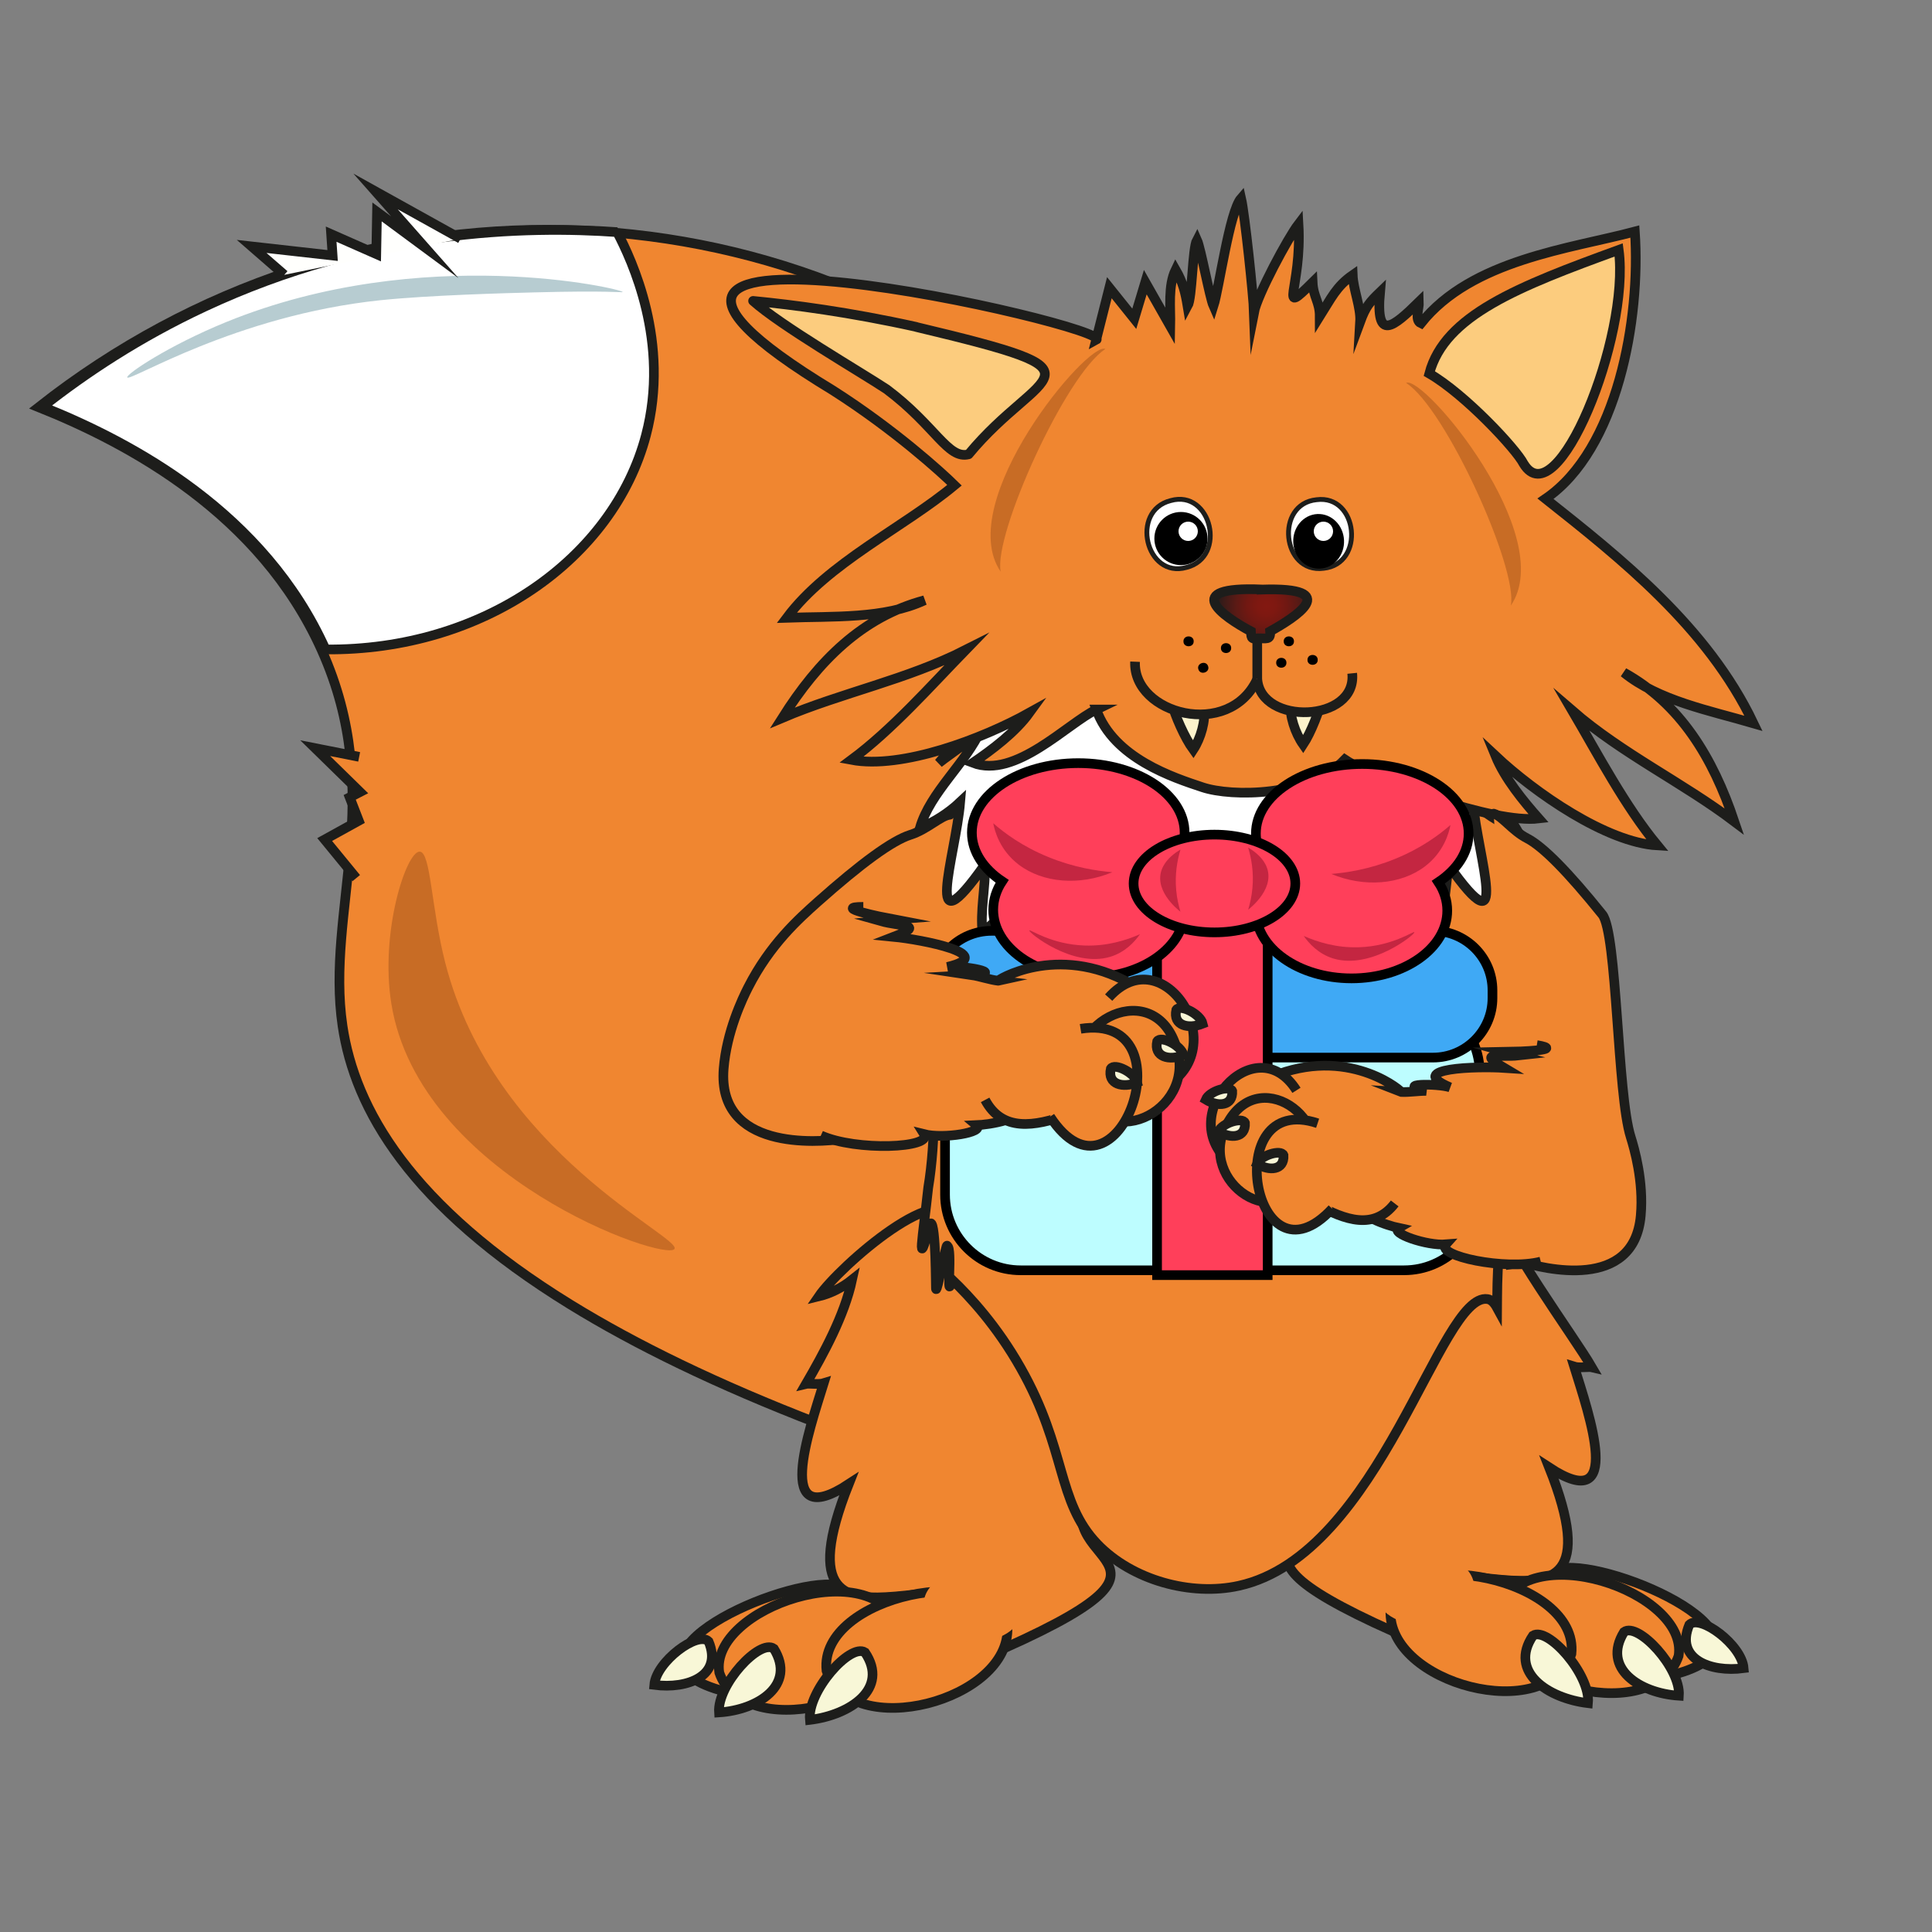<?xml version="1.0" encoding="UTF-8"?>
<svg id="_Слой_1" data-name="Слой 1" xmlns="http://www.w3.org/2000/svg" xmlns:xlink="http://www.w3.org/1999/xlink" viewBox="0 0 200 200">
  <rect x="0" y="0" width="200" height="200" fill="#808080" stroke="none"/>
  <defs>
    <style>
      .cls-1, .cls-2, .cls-3 {
        fill: #fff;
      }

      .cls-4 {
        fill: #f8f7d7;
      }

      .cls-4, .cls-5, .cls-6, .cls-7, .cls-8, .cls-9, .cls-2, .cls-3, .cls-10, .cls-11 {
        stroke: #1d1d1b;
      }

      .cls-4, .cls-5, .cls-6, .cls-7, .cls-8, .cls-9, .cls-2, .cls-3, .cls-12 {
        stroke-miterlimit: 10;
      }

      .cls-5, .cls-13, .cls-11 {
        fill: #f08630;
      }

      .cls-6 {
        fill: url(#_Безымянный_градиент_43);
      }

      .cls-7 {
        fill: #fffffd;
      }

      .cls-14 {
        fill: #3fa9f5;
      }

      .cls-15 {
        fill: #c42641;
      }

      .cls-8, .cls-10 {
        fill: #fccc7e;
      }

      .cls-16 {
        fill: #b7ccd1;
      }

      .cls-17 {
        fill: #c86c25;
      }

      .cls-9 {
        fill: #fcf3cc;
      }

      .cls-3 {
        stroke-width: .5px;
      }

      .cls-10, .cls-11 {
        stroke-linecap: round;
        stroke-linejoin: round;
      }

      .cls-18 {
        fill: #bdfdff;
      }

      .cls-12 {
        fill: #ff3f5a;
        stroke: #000;
      }
    </style>
    <radialGradient id="_Безымянный_градиент_43" data-name="Безымянный градиент 43" cx="113.73" cy="71.74" fx="113.73" fy="71.74" r="5.42" gradientTransform="translate(252.8 -13.33) rotate(-180) scale(1.07 -1.06)" gradientUnits="userSpaceOnUse">
      <stop offset="0" stop-color="#831811"/>
      <stop offset=".17" stop-color="#7e1811"/>
      <stop offset=".36" stop-color="#701812"/>
      <stop offset=".56" stop-color="#591a15"/>
      <stop offset=".78" stop-color="#391b18"/>
      <stop offset=".93" stop-color="#1d1d1b"/>
    </radialGradient>
  </defs>
  <g>
    <path class="cls-5" d="m123.72,159.43c24.69-37.05,18.54-87.01-13-115.16-29.48-26.31-74.42-27.56-106.72-2.12,9.34,3.74,22.94,10.99,29.29,25.12,6.78,15.08.4,27.04,2.17,38.94,1.27,8.57,6.99,18.62,23.61,28.85,13.37,8.23,33.8,16.58,64.65,24.37Z"/>
    <path class="cls-2" d="m63.9,24.03c-9.39-.66-25.47-.36-42.79,7.75-6.75,3.16-12.29,6.85-16.7,10.33,9.34,3.74,22.94,10.99,29.29,25.12,16.32.16,29.81-9.42,33.17-22.17,2.54-9.63-1.47-18.15-2.98-21.03Z"/>
    <path class="cls-17" d="m69.82,129.29c-.9,1.38-26.42-7.46-29.31-25.4-1.19-7.39,1.54-15.77,2.94-15.73,1.15.03,1.17,5.76,2.64,11.5,5.06,19.72,24.54,28.4,23.73,29.63Z"/>
    <path class="cls-16" d="m64.46,30.23c.02-.31-20.72-5.16-41,3.09-6.07,2.47-10.43,5.43-10.29,5.75.22.51,11.14-6.41,26.2-7.99,4.99-.52,13.06-.74,15.87-.81,7.81-.21,9.22.04,9.22-.04Z"/>
    <polyline class="cls-5" points="37.18 78.35 32.63 77.45 37.27 81.99 36.2 82.54 37.14 84.96 33.61 86.91 36.88 90.9"/>
    <polyline class="cls-7" points="47.68 24.71 38.88 19.82 43.97 25.59 39.03 21.94 38.95 26.3 34.28 24.24 34.43 26.45 26.05 25.51 29.43 28.45"/>
    <g>
      <g>
        <g>
          <path class="cls-5" d="m122.12,133.6c-.22-.38-.39-.79-.49-1.23-.49,9.05-1.05,16.73-6.73,23.23-.17-1.15-.84-2.22-1.01-3.34-8.06,10.3,12.81,8.19-9.89,18.35.69-14.63-25.25,6.02-16.14-16.98-7.85,5.14-4.11-5.52-2.59-10.44-.51.16-1.54,0-1.83.07,1.83-3.16,3.96-7.04,4.77-10.78-1.04.83-2.25,1.43-3.45,1.72,2.08-3.04,13.15-12.87,14.44-7.54-1.33-6.41,1.64-7.24,5.85-5.12-.78-7.46,7.05.08,8.97,2.58-.3-8.51,3.94-2.95,5.77,1.41.24-1.75,2.3,6.3,2.33,8.08Z"/>
          <path class="cls-5" d="m85.95,164.85c.24,0,.46,0,.69,0-.19.01-.76.35-.69,0Z"/>
          <g>
            <path class="cls-5" d="m104.29,168.43c-3.41,6.91-21.39,4.31-28.57,6.84-13.8-3.15,4.05-11.52,10.28-11.24,3.34,4.08,17.04-2.89,18.29,4.41Z"/>
            <path class="cls-5" d="m93.18,168.62c-.2,8.21-16.33,11.64-18.72,4.52-1.02-6.67,16-12.49,18.72-4.52Z"/>
            <path class="cls-5" d="m104.29,168.43c.34,7.63-16.2,11.96-18.73,4.52-.86-7.84,17.68-11.49,18.73-4.52Z"/>
          </g>
        </g>
        <path class="cls-4" d="m67.73,174.42c3.45.46,7.12-.95,5.62-4.5-1.09-1.12-5.42,2.07-5.62,4.5Z"/>
      </g>
      <path class="cls-4" d="m74.43,177.27c4.07-.26,8.01-2.84,5.68-6.6-1.45-1.06-5.88,3.73-5.68,6.6Z"/>
      <path class="cls-4" d="m83.84,178.04c4.17-.5,8.24-3.24,5.7-6.99-1.53-.98-5.98,4.05-5.7,6.99Z"/>
      <path class="cls-13" d="m105.83,166.3c.12,4.91-10.36,4.91-10.23,0-.12-4.91,10.36-4.91,10.23,0Z"/>
    </g>
    <g>
      <g>
        <g>
          <path class="cls-5" d="m154.07,122.88c.65.94-3.75-3.28-5.04,2.05,1.33-6.41-1.64-7.24-5.85-5.12.78-7.46-7.05.08-8.97,2.58.3-8.51-3.94-2.95-5.77,1.41-.24-1.75-2.3,6.3-2.33,8.08.22-.38.39-.79.49-1.23.49,9.05,1.05,16.73,6.73,23.23.17-1.15.84-2.22,1.01-3.34,8.06,10.3-12.81,8.19,9.89,18.35-.69-14.63,25.25,6.02,16.14-16.98,7.85,5.14,4.11-5.52,2.59-10.44.51.16,1.54,0,1.83.07-1.83-3.16-9.31-13.27-10.12-17.01"/>
          <path class="cls-5" d="m162.28,163.12c-.24,0-.46,0-.69,0,.19.01.76.35.69,0Z"/>
          <g>
            <path class="cls-5" d="m143.94,166.7c3.41,6.91,21.39,4.31,28.57,6.84,13.8-3.15-4.05-11.52-10.28-11.24-3.34,4.08-17.04-2.89-18.29,4.41Z"/>
            <path class="cls-5" d="m155.05,166.89c.2,8.21,16.33,11.64,18.72,4.52,1.02-6.67-16-12.49-18.72-4.52Z"/>
            <path class="cls-5" d="m143.94,166.7c-.34,7.63,16.2,11.96,18.73,4.52.86-7.84-17.68-11.49-18.73-4.52Z"/>
          </g>
        </g>
        <path class="cls-4" d="m180.5,172.69c-3.45.46-7.12-.95-5.62-4.5,1.09-1.12,5.42,2.07,5.62,4.5Z"/>
      </g>
      <path class="cls-4" d="m173.8,175.54c-4.07-.26-8.01-2.84-5.68-6.6,1.45-1.06,5.88,3.73,5.68,6.6Z"/>
      <path class="cls-4" d="m164.39,176.31c-4.17-.5-8.24-3.24-5.7-6.99,1.53-.98,5.98,4.05,5.7,6.99Z"/>
      <path class="cls-13" d="m142.4,164.56c-.12,4.91,10.36,4.91,10.23,0,.12-4.91-10.36-4.91-10.23,0Z"/>
    </g>
    <path class="cls-5" d="m154.67,83.11c4.51,3.34,6.58,15.23,3.69,12.03-.66,2.76,3.81,13.5-.21,8.59-.09,18.36-3.14,8.79-1.74,27.61-1.45-5.79-1.41,1.54-1.43,4.05-.31-.57-.64-.86-.99-.91-4.94-.76-11.03,26.43-25.75,29.68-4.93,1.09-11.04-.56-14.66-4.34-4.23-4.43-3.11-9.72-7.92-18.21-2.47-4.37-5.27-7.38-7.12-9.16-.66,2.8.11-3.28-.49-3.47-.08-.49-1.03,4.84-1.15,4.46-.04.21.01-6.85-.56-6.81-1.56,5.53-.79,1.37-.25-3.69,1.61-9.64-.18-25.59-3.25-20.18-2.56,4.22.83-9.68.67-9.56-5.35,5.16,3.28-12.47,6.64-12.85,13.97-1.57,52.63,2.56,54.51,2.77Z"/>
    <path class="cls-2" d="m104.66,66.16c-1.81,4.38-4.41,9.31-7.48,12.83,1.47-1.16,3.13-2.13,4.4-3.54-1.57,3.57-5.28,6.52-6.36,10.28,1.52-.66,2.95-1.55,4.18-2.71-.47,5.6-4.03,15.8,2.57,6.46.06,2.39-.53,4.82-.25,7.15.6-.84,1.59-1.18,2.05-2.28.46,3.05,2.43,13.28,3.29,16.59.78-1.09,1.56-2.22,2.34-3.32.27,2.91,4.32,11.05,6.21,13.06.04-.72.12-1.44.26-2.15.27,1.83,5.1,6.65,5.12,8.35.48-1.63,1.51-6.44,1.54-6.62l2.03,8.34,4.77-8.34c.03.18,1.06,4.99,1.54,6.62.02-1.49,2.36-4.58,2.81-6.26.43,1.16.96,2.35,1.5,3.41.4-1.81,2.95-9.34,3.14-12.09.54,1.49,1.19,3.01,2.02,4.35.92-2.7,1.85-5.75,2.13-8.66.77,1.1,1.56,2.22,2.34,3.32.86-3.31.41-7.38.36-10.79.49,1.56,1.57,2.63,2.71,3.75.51-3.19,1.97-12.03,2.03-14.42,6.61,9.35,3.04-.87,2.57-6.46,1.23,1.17,2.66,2.06,4.18,2.71-1.08-3.76-4.79-6.72-6.36-10.28,1.27,1.41,2.93,2.38,4.4,3.54-12.53-27.32-34.34-36.66-50.05-12.83Z"/>
    <path class="cls-5" d="m113.5,73.45c-3.02,1.45-8.4,7.2-12.79,5.52,1.97-1.35,4.38-3.14,5.87-5.2-4.88,2.72-13.23,5.88-18.45,4.89,4.22-3.13,8.16-7.59,11.85-11.39-6.11,3.1-12.81,4.42-19,7.05,3.73-5.9,8.28-10.47,14.73-12.18-4.18,1.95-9.53,1.64-14.26,1.81,4.27-5.7,12.08-9.33,17.36-13.72-1.31-1.29-6.19-5.74-12.59-9.82-35.35-21.43,29.76-6.51,27.25-5.21.46-1.81.91-3.61,1.37-5.42.86,1.07,1.72,2.15,2.58,3.22.38-1.26.76-2.53,1.14-3.79.86,1.52,1.73,3.04,2.59,4.56.04-1.95-.26-4.18.55-5.85.75,1.3,1,2.33,1.24,3.78.5-.9.48-5.97.97-6.87.4.89,1.31,5.95,1.71,6.85.58-1.82,1.66-9.79,2.86-11.16.39,1.71,1.27,10.13,1.33,11.83.36-1.85,3.51-7.71,4.61-9.15.38,6.73-2.25,9.7,1.46,6.03.07,1.52.74,2.01.74,3.52,1.17-1.86,1.72-3.11,3.41-4.28.06,1.52.86,3.33.77,4.85.59-1.6.98-2.04,2.06-3.08-.47,5.23,1.37,3.61,4.03,1.01.03.67-.48,1.91.21,2.22,5.25-6.6,15.47-7.72,22.14-9.5.62,9.04-1.8,22.58-9.25,27.66,7.72,6.12,16.77,13.26,21.53,23.25-4.55-1.33-9.82-2.34-13.42-5.26,5.85,3.24,9.21,8.79,11.44,15.43-5.39-4.07-11.59-7-16.79-11.5,2.69,4.59,5.47,9.9,8.83,13.97-5.3-.32-12.67-5.44-16.77-9.28.97,2.37,2.89,4.69,4.48,6.49-4.66.56-16.69-3.86-20.07-6.11-3.73,3.88-11.73,3.88-14.73,2.88s-9.2-2.99-11-8.05Z"/>
    <path class="cls-8" d="m167.57,25.87c-10.38,3.78-18.02,6.77-19.61,12.8,3.7,2.14,8.98,7.8,9.76,9.33,3.43,5.67,11.05-13.1,9.85-22.13Z"/>
    <path class="cls-10" d="m94.85,33.85c20.81,4.96,12.83,4.2,5.42,13.18-2.15.55-3.43-2.95-8.49-6.74-2.66-1.76-10.98-6.59-13.82-9.14,4.11.4,9.95,1.15,16.89,2.69Z"/>
    <path class="cls-3" d="m137.01,58.83c4.33-.43,3.59-7.66-.72-7.1-4.33.43-3.59,7.66.72,7.1Z"/>
    <path class="cls-3" d="m122.82,58.74c4.23-1.06,2.58-8.11-1.63-6.92-4.23,1.06-2.58,8.11,1.63,6.92Z"/>
    <g>
      <path class="cls-9" d="m136.91,72.11c-.27,1.37-1.21,3.75-2.01,4.96-1.65-2.35-2.43-7.33,2.01-4.96Z"/>
      <path class="cls-9" d="m121.28,72.69c.33,1.36,1.38,3.72,2.25,4.91,1.55-2.36,2.1-7.34-2.25-4.91Z"/>
      <path class="cls-5" d="m130.15,61.74v8.55c.34,4.85,10.35,4.51,9.83-.59"/>
      <path class="cls-6" d="m130.6,61.03c8.54-.29,3.42,2.91.88,4.33.08.96-.42.69-1.32.72-.72.15-.62-.23-.66-.72-2.91-1.55-7.39-4.69,1.1-4.34Z"/>
      <path class="cls-5" d="m117.5,68.5c-.23,5.43,9.73,8.11,12.65,1.8"/>
      <path d="m132.89,66.39c-.01.68,1.07.68,1.06,0,.01-.68-1.07-.68-1.06,0Z"/>
      <path d="m132.11,68.61c-.01.68,1.07.68,1.06,0,.01-.68-1.07-.68-1.06,0Z"/>
      <path d="m135.35,68.31c-.01.68,1.07.68,1.06,0,.01-.68-1.07-.68-1.06,0Z"/>
      <path d="m126.39,67.09c-.01.68,1.07.68,1.06,0,.01-.68-1.07-.68-1.06,0Z"/>
      <path d="m124.06,69.3c.21.64,1.23.3,1-.34-.21-.64-1.23-.3-1,.34Z"/>
      <path d="m122.51,66.39c-.01.68,1.07.68,1.06,0,.01-.68-1.07-.68-1.06,0Z"/>
    </g>
    <path class="cls-1" d="m136.79,53.7c-.47.56.36,1.33.82.76.47-.56-.36-1.33-.82-.76Z"/>
    <path class="cls-17" d="m145.56,39.64c1.78-.89,15.77,15.82,10.84,23.05.77-3.83-6.76-20.45-10.84-23.05Z"/>
    <path class="cls-17" d="m114.43,36.13c-1.78-.89-15.77,15.82-10.84,23.05-.77-3.83,6.76-20.45,10.84-23.05Z"/>
    <path class="cls-1" d="m121.24,53.7c-.47.56.36,1.33.82.76.47-.56-.36-1.33-.82-.76Z"/>
    <g>
      <g>
        <path class="cls-18" d="m105.65,103.25h39.69c4.32,0,7.83,3.51,7.83,7.83v12.59c0,4.32-3.51,7.83-7.83,7.83h-39.69c-4.32,0-7.83-3.51-7.83-7.83v-12.59c0-4.32,3.51-7.83,7.83-7.83Z"/>
        <path d="m145.35,103.75c4.04,0,7.33,3.29,7.33,7.33v12.59c0,4.04-3.29,7.33-7.33,7.33h-39.69c-4.04,0-7.33-3.29-7.33-7.33v-12.59c0-4.04,3.29-7.33,7.33-7.33h39.69m0-1h-39.69c-4.6,0-8.33,3.73-8.33,8.33v12.59c0,4.6,3.73,8.33,8.33,8.33h39.69c4.6,0,8.33-3.73,8.33-8.33v-12.59c0-4.6-3.73-8.33-8.33-8.33h0Z"/>
      </g>
      <g>
        <path class="cls-14" d="m102.66,96.36h45.69c3.4,0,6.16,2.76,6.16,6.16v.8c0,3.4-2.76,6.16-6.16,6.16h-45.69c-3.4,0-6.16-2.76-6.16-6.16v-.8c0-3.4,2.76-6.16,6.16-6.16Z"/>
        <path d="m148.34,96.86c3.12,0,5.66,2.54,5.66,5.66v.8c0,3.12-2.54,5.66-5.66,5.66h-45.69c-3.12,0-5.66-2.54-5.66-5.66v-.8c0-3.12,2.54-5.66,5.66-5.66h45.69m0-1h-45.69c-3.68,0-6.66,2.98-6.66,6.66v.8c0,3.68,2.98,6.66,6.66,6.66h45.69c3.68,0,6.66-2.98,6.66-6.66v-.8c0-3.68-2.98-6.66-6.66-6.66h0Z"/>
      </g>
      <rect class="cls-12" x="119.78" y="95.86" width="11.45" height="36.14"/>
      <g>
        <path class="cls-12" d="m131.81,90.24c-1.14,1.14-1.81,2.53-1.81,4.03,0,3.87,4.43,7.01,9.91,7.01,5.47,0,9.91-3.14,9.91-7.01,0-1.05-.33-2.06-.92-2.95,1.93-1.29,3.13-3.07,3.13-5.03,0-3.98-4.93-7.2-11.01-7.2s-11.01,3.22-11.01,7.2c0,1.46.66,2.82,1.81,3.95Z"/>
        <path class="cls-12" d="m120.83,90.15c1.14,1.14,1.81,2.53,1.81,4.03,0,3.87-4.43,7.01-9.91,7.01s-9.91-3.14-9.91-7.01c0-1.05.33-2.06.92-2.95-1.93-1.29-3.13-3.07-3.13-5.03,0-3.98,4.93-7.2,11.01-7.2s11.01,3.22,11.01,7.2c0,1.46-.66,2.82-1.81,3.95Z"/>
        <ellipse class="cls-12" cx="125.72" cy="91.46" rx="8.37" ry="5.06"/>
        <path class="cls-15" d="m102.82,85.23c.15.78.67,2.78,2.64,4.28,2.5,1.9,6.3,2.2,9.69.78-1.57-.13-3.96-.48-6.6-1.56-2.71-1.1-4.59-2.51-5.72-3.5Z"/>
        <path class="cls-15" d="m106.57,96.32c.08-.13,2.27,1.45,5.72,1.56,2.33.08,4.3-.55,5.72-1.17-.55.78-1.53,1.87-3.08,2.34-3.91,1.17-8.48-2.53-8.37-2.72Z"/>
        <path class="cls-15" d="m150.15,85.41c-.15.78-.67,2.78-2.64,4.28-2.5,1.9-6.3,2.2-9.69.78,1.57-.13,3.96-.48,6.6-1.56,2.71-1.1,4.59-2.51,5.72-3.5Z"/>
        <path class="cls-15" d="m146.4,96.5c-.08-.13-2.27,1.45-5.72,1.56-2.33.08-4.3-.55-5.72-1.17.55.78,1.53,1.87,3.08,2.34,3.91,1.17,8.48-2.53,8.37-2.72Z"/>
        <path class="cls-15" d="m122.2,87.95c-.59.35-1.33.9-1.76,1.68-1.3,2.37,1.53,4.57,1.76,4.75-.2-.67-.37-1.42-.44-2.23-.15-1.63.1-3.06.44-4.19Z"/>
        <path class="cls-15" d="m129.21,87.74c.59.35,1.33.9,1.76,1.68,1.3,2.37-1.53,4.57-1.76,4.75.2-.67.37-1.42.44-2.23.15-1.63-.1-3.06-.44-4.19Z"/>
      </g>
    </g>
    <g>
      <path class="cls-11" d="m154.63,84.23c.87.24,1.93,1.77,3.45,2.55,1.65.85,4.24,3.48,7.79,7.89,1.55,1.93,1.53,18.59,2.94,23.03.36,1.15,1.36,4.58,1.04,8.14-.7,7.82-10,5.55-12.62,4.71"/>
      <g>
        <g>
          <path class="cls-5" d="m159.5,130.6c-3.63.94-10.89-.59-9.83-1.78-1.92.16-5.81-1.15-4.87-1.7-1.14-.24-4.86-1.44-3.45-2.47l-9-13.46c7.75-2.78,13,1.98,12.67,1.85.82.05,1.86-.13,2.63-.11-3.37-.75,1.07-.8,2.46-.37-4.77-2.02,2.88-2.19,5.61-2.01-2.94-1.74-.49-1.07,1.49-1.29-.31-.08-.94-.3-1.2-.37,1.21-.02,6.15-.18,3.08-.7"/>
          <g>
            <path class="cls-5" d="m144.38,124.58c-4.27,5.53-11.85-3.97-16.88-4.09-6.15-4.76,2.43-14.38,6.71-7.62"/>
            <path class="cls-5" d="m135.2,122.08c-3.48,5.88-11.63-.27-8-6.04,3.48-5.88,11.63.27,8,6.04Z"/>
            <path class="cls-5" d="m137.91,125.12c-8.18,8.82-11.78-12.27-1.51-8.84"/>
          </g>
        </g>
        <path class="cls-4" d="m124.82,113.83c1.26.77,2.83.68,2.74-.89-.25-.63-2.36,0-2.74.89Z"/>
        <path class="cls-4" d="m126.14,117.13c1.26.77,2.83.68,2.74-.89-.25-.63-2.36,0-2.74.89Z"/>
        <path class="cls-4" d="m130.13,120.48c1.26.77,2.83.68,2.74-.89-.25-.63-2.36,0-2.74.89Z"/>
      </g>
    </g>
    <g>
      <path class="cls-11" d="m98.33,84.34c-.96.1-2.35,1.53-4.09,2.08-1.89.6-5.08,2.93-9.61,6.96-1.98,1.77-4.91,4.38-7.18,8.83-.59,1.15-2.24,4.61-2.54,8.44-.65,8.4,9.55,7.66,12.47,7.24"/>
      <g>
        <g>
          <path class="cls-5" d="m84.98,117.54c3.66,1.64,11.58,1.32,10.68-.13,2,.51,6.32-.18,5.43-.93,1.25-.05,5.38-.66,4.08-2l11.87-12.65c-7.67-4.32-14.05-.22-13.69-.3-.87-.1-1.94-.47-2.75-.59,3.68-.2-.99-1.03-2.53-.84,5.38-1.29-2.65-2.84-5.56-3.12,3.41-1.31.71-1.05-1.34-1.63.34-.03,1.04-.16,1.32-.18-1.27-.24-6.45-1.29-3.12-1.29"/>
          <g>
            <path class="cls-5" d="m101.98,113.86c3.52,6.61,13.2-2.09,18.51-1.32,7.33-3.94,0-15.66-5.72-9.27"/>
            <path class="cls-5" d="m112.1,112.86c2.62,6.85,12.3,1.79,9.5-4.97-2.62-6.85-12.3-1.79-9.5,4.97Z"/>
            <path class="cls-5" d="m108.7,115.59c7.06,10.79,14.59-10.89,3.16-9.09"/>
          </g>
        </g>
        <path class="cls-4" d="m124.5,105.97c-1.47.59-3.1.21-2.73-1.43.38-.63,2.49.42,2.73,1.43Z"/>
        <path class="cls-4" d="m122.52,109.23c-1.47.59-3.1.21-2.73-1.43.38-.63,2.49.42,2.73,1.43Z"/>
        <path class="cls-4" d="m117.72,112.06c-1.47.59-3.1.21-2.73-1.43.38-.63,2.49.42,2.73,1.43Z"/>
      </g>
    </g>
  </g>
  <circle cx="122.25" cy="55.75" r="2.75"/>
  <ellipse cx="136.5" cy="56.04" rx="2.63" ry="2.83" transform="translate(-2.5 6.54) rotate(-2.72)"/>
  <circle class="cls-1" cx="123" cy="55" r="1"/>
  <circle class="cls-1" cx="137" cy="55" r="1"/>
</svg>